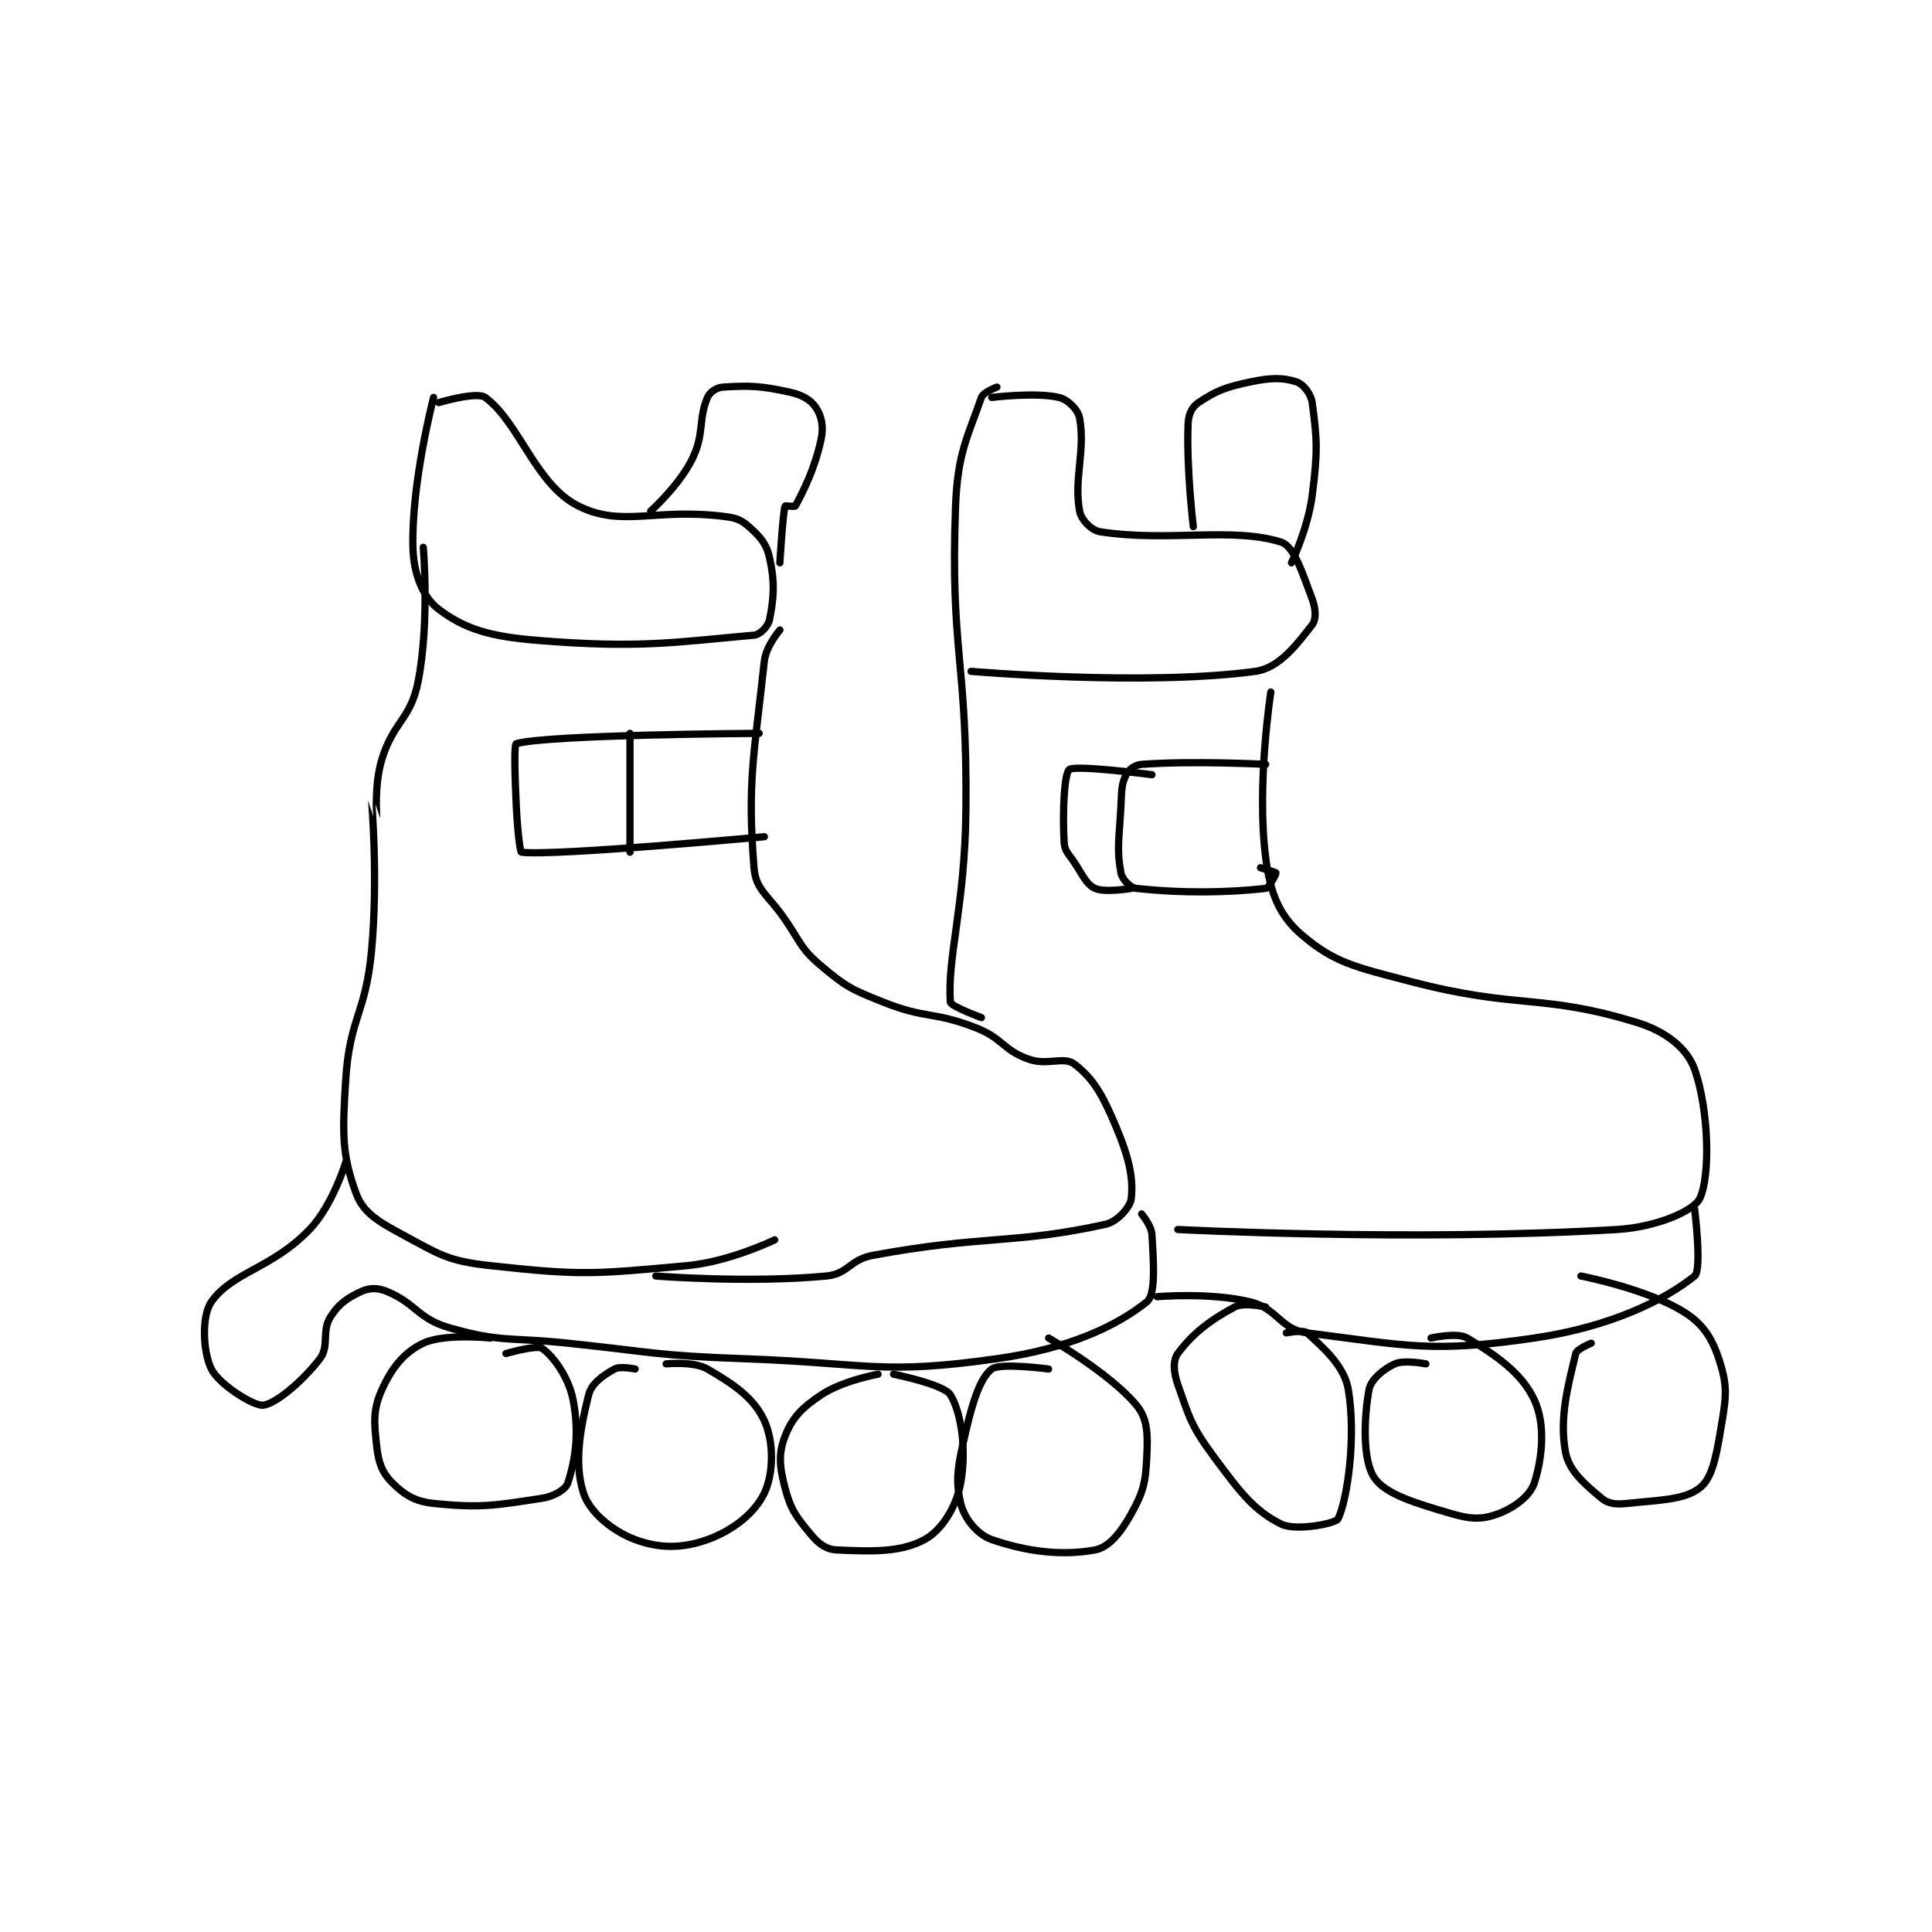 <?xml version="1.0" encoding="utf-8"?>
<!DOCTYPE svg PUBLIC "-//W3C//DTD SVG 1.1//EN" "http://www.w3.org/Graphics/SVG/1.1/DTD/svg11.dtd">
<svg viewBox="0 0 800 800" preserveAspectRatio="xMinYMin meet" xmlns="http://www.w3.org/2000/svg" version="1.1">
<g fill="none" stroke="black" stroke-linecap="round" stroke-linejoin="round" stroke-width="1.402">
<g transform="translate(87.52,158.149) scale(2.14) translate(-123,-77)">
<path id="0" d="M167,81C167,81 174.372,78.794 176,80C182.616,84.901 185.732,96.866 194,101C202.413,105.206 208.735,101.392 222,103C224.462,103.298 225.425,103.6 227,105C229.168,106.927 230.388,108.246 231,111C232.066,115.798 231.841,118.797 231,123C230.748,124.261 229.204,125.893 228,126C212.49,127.379 205.713,128.616 186,127C176.833,126.249 172.086,124.814 167,121C163.97,118.728 162.128,114.25 162,109C161.695,96.483 166,80 166,80"/>
<path id="1" d="M164,109C164,109 165.273,123.351 163,135C161.58,142.278 158.27,142.622 156,150C154.504,154.863 155.002,160.991 155,161C154.999,161.002 154,157.999 154,158C154,158.01 155.305,172.901 154,187C152.854,199.379 149.772,199.906 149,212C148.333,222.448 148.253,226.509 151,234C152.365,237.723 155.217,239.424 160,242C167.272,245.915 168.767,247.102 177,248C194.721,249.933 196.914,249.644 215,248C223.308,247.245 232,243 232,243"/>
<path id="2" d="M208,102C208,102 213.449,97.102 216,92C218.46,87.08 217.18,84.247 219,80C219.45,78.95 220.757,78.078 222,78C227.145,77.678 229.348,77.744 235,79C237.422,79.538 239.007,80.511 240,82C241.045,83.568 241.506,85.598 241,88C239.773,93.829 237.512,98.192 236,101C235.896,101.193 234.021,100.925 234,101C233.575,102.56 233,112 233,112"/>
<path id="3" d="M233,125C233,125 230.312,128.132 230,131C228.018,149.233 226.673,154.415 228,171C228.349,175.363 230.737,176.231 234,181C237.19,185.662 237.036,186.662 241,190C245.865,194.097 246.829,194.531 253,197C261.34,200.336 262.662,198.724 271,202C276.161,204.028 276.102,206.196 281,208C284.758,209.384 287.92,207.41 290,209C293.658,211.797 295.43,214.925 298,221C300.551,227.029 301.424,230.971 301,235C300.829,236.627 298.342,239.485 296,240C278.218,243.912 272.397,242.038 251,246C246.48,246.837 246.256,249.595 242,250C227.027,251.426 209,250 209,250"/>
<path id="4" d="M229,145C229,145 187.939,145.231 182,147C181.554,147.133 181.717,153.05 182,159C182.214,163.486 182.713,167.964 183,168C189.289,168.786 230,165 230,165"/>
<path id="5" d="M204,145L204,168"/>
<path id="6" d="M149,228C149,228 146.469,236.359 142,241C134.688,248.593 127.087,249.192 123,255C121.059,257.759 121.391,264.781 123,268C124.485,270.971 131.133,275.178 133,275C135.372,274.774 140.59,270.46 144,266C145.867,263.559 144.318,260.734 146,258C147.584,255.426 149.32,254.218 152,253C153.62,252.264 155.144,252.236 157,253C162.525,255.275 163.025,258.293 169,260C179.182,262.909 180.48,261.787 192,263C208.955,264.785 209.034,265.387 226,266C250.373,266.881 252.514,269.171 275,266C289.02,264.023 298.147,259.682 304,255C305.765,253.588 305.327,247.562 305,242C304.896,240.23 303,238 303,238"/>
<path id="7" d="M177,262C177,262 168.061,261.066 164,263C160.298,264.763 157.919,267.735 156,272C154.256,275.876 154.472,278.249 155,283C155.355,286.199 156.057,288.057 158,290C160.332,292.332 162.353,293.623 166,294C175.058,294.937 177.861,294.406 187,293C189.36,292.637 191.596,291.278 192,290C193.438,285.446 194.219,280.338 193,274C192.14,269.528 189.104,265.457 187,264C185.973,263.289 180,265 180,265"/>
<path id="8" d="M205,268C205,268 202.113,267.381 201,268C198.835,269.203 196.559,270.765 196,273C194.279,279.883 193.195,286.385 195,292C196.18,295.672 200.545,299.33 205,301C209.663,302.749 214.125,302.755 219,301C223.959,299.215 228.149,295.87 230,292C231.817,288.201 231.855,282.046 230,278C228.007,273.653 224.193,271.007 219,268C216.346,266.464 211,267 211,267"/>
<path id="9" d="M252,269C252,269 245.163,270.225 241,273C237.244,275.504 235.391,277.424 234,281C232.703,284.335 232.919,286.894 234,291C235.115,295.236 236.181,296.617 239,300C240.534,301.841 241.944,302.907 244,303C250.77,303.308 256.347,303.521 261,301C264.335,299.194 267.165,294.676 268,290C269.134,283.647 268.143,276.461 266,273C264.73,270.948 255,269 255,269"/>
<path id="10" d="M285,268C285,268 275.687,266.735 274,268C271.853,269.61 270.367,274.075 269,280C267.521,286.41 266.865,289.234 268,294C268.695,296.919 271.208,300.034 274,301C280.858,303.374 287.672,304.172 294,303C296.675,302.505 298.983,299.63 301,296C303.346,291.777 303.763,289.987 304,285C304.211,280.567 304.194,277.656 302,275C296.908,268.836 285,262 285,262"/>
<path id="11" d="M275,78C275,78 272.354,78.982 272,80C269.353,87.609 267.383,90.794 267,101C265.936,129.383 269.305,130.707 269,160C268.808,178.392 265.353,188.377 266,197C266.061,197.809 272,200 272,200"/>
<path id="12" d="M274,80C274,80 282.513,78.944 287,80C288.706,80.401 290.697,82.333 291,84C292.154,90.347 289.846,95.653 291,102C291.303,103.667 293.281,105.736 295,106C308.148,108.023 320.548,105.003 330,108C332.517,108.798 334.08,113.879 336,119C336.725,120.932 336.81,122.969 336,124C333.142,127.637 329.722,132.356 325,133C303.76,135.896 270,133 270,133"/>
<path id="13" d="M313,105C313,105 311.637,93.718 312,85C312.074,83.216 312.767,81.822 314,81C317.347,78.769 319.174,78.016 324,77C328.006,76.157 330.408,76.136 333,77C334.248,77.416 335.761,79.247 336,81C336.976,88.157 337.092,90.535 336,99C335.18,105.357 332,112 332,112"/>
<path id="14" d="M328,137C328,137 325.208,154.959 327,169C327.894,176.002 329.64,180.263 334,184C340.305,189.405 344.345,190.213 355,193C376.03,198.5 380.363,195.24 399,201C404.527,202.708 408.601,206.037 410,210C412.753,217.8 413.073,230.716 411,235C409.838,237.401 402.639,240.546 395,241C355.303,243.358 310,241 310,241"/>
<path id="15" d="M306,254C306,254 316.196,253.116 324,255C329.325,256.285 329.839,260.343 335,261C354.36,263.464 359.133,264.914 379,262C393.841,259.823 404.293,254.602 410,250C411.471,248.814 410,237 410,237"/>
<path id="16" d="M327,256C327,256 322.844,255.024 321,256C316.156,258.564 312.714,261.299 310,265C309.046,266.301 309.161,268.602 310,271C312.301,277.574 312.644,279.12 317,285C322.138,291.936 324.754,295.377 330,298C332.825,299.412 340.555,297.889 341,297C342.779,293.443 344.547,281.285 343,272C342.226,267.358 338.098,263.84 335,261C334.315,260.372 331,261 331,261"/>
<path id="17" d="M358,267C358,267 353.811,266.177 352,267C349.804,267.998 347.36,270.019 347,272C345.975,277.637 345.781,285.672 348,289C350.135,292.202 355.867,293.919 363,296C366.767,297.099 368.947,297.145 372,296C375.137,294.823 378.19,292.545 379,290C380.575,285.051 381.152,278.634 379,274C376.575,268.776 371.588,265.353 366,262C364.064,260.838 359,262 359,262"/>
<path id="18" d="M390,263C390,263 387.205,264.138 387,265C385.527,271.187 383.806,277.313 385,284C385.657,287.676 388.699,290.249 392,293C393.328,294.107 394.775,294.234 397,294C403.509,293.315 408.018,293.319 411,291C413.292,289.217 414.11,285.339 415,280C415.992,274.051 416.498,271.922 415,267C413.602,262.407 411.907,259.46 408,257C400.827,252.484 388,250 388,250"/>
<path id="19" d="M327,151C327,151 313.014,150.258 303,151C301.686,151.097 300.496,152.008 300,153C299.078,154.843 299.157,156.023 299,159C298.663,165.394 298.142,167.425 299,172C299.235,173.254 300.804,174.872 302,175C311.004,175.965 319.539,175.829 327,175C327.696,174.923 329.04,172.16 329,172C328.972,171.888 326,171 326,171"/>
<path id="20" d="M305,153C305,153 290.223,151.065 289,152C288.06,152.719 287.666,159.986 288,166C288.098,167.773 288.796,168.195 290,170C291.73,172.595 292.285,174.22 294,175C295.914,175.87 301,175 301,175"/>
</g>
</g>
</svg>

